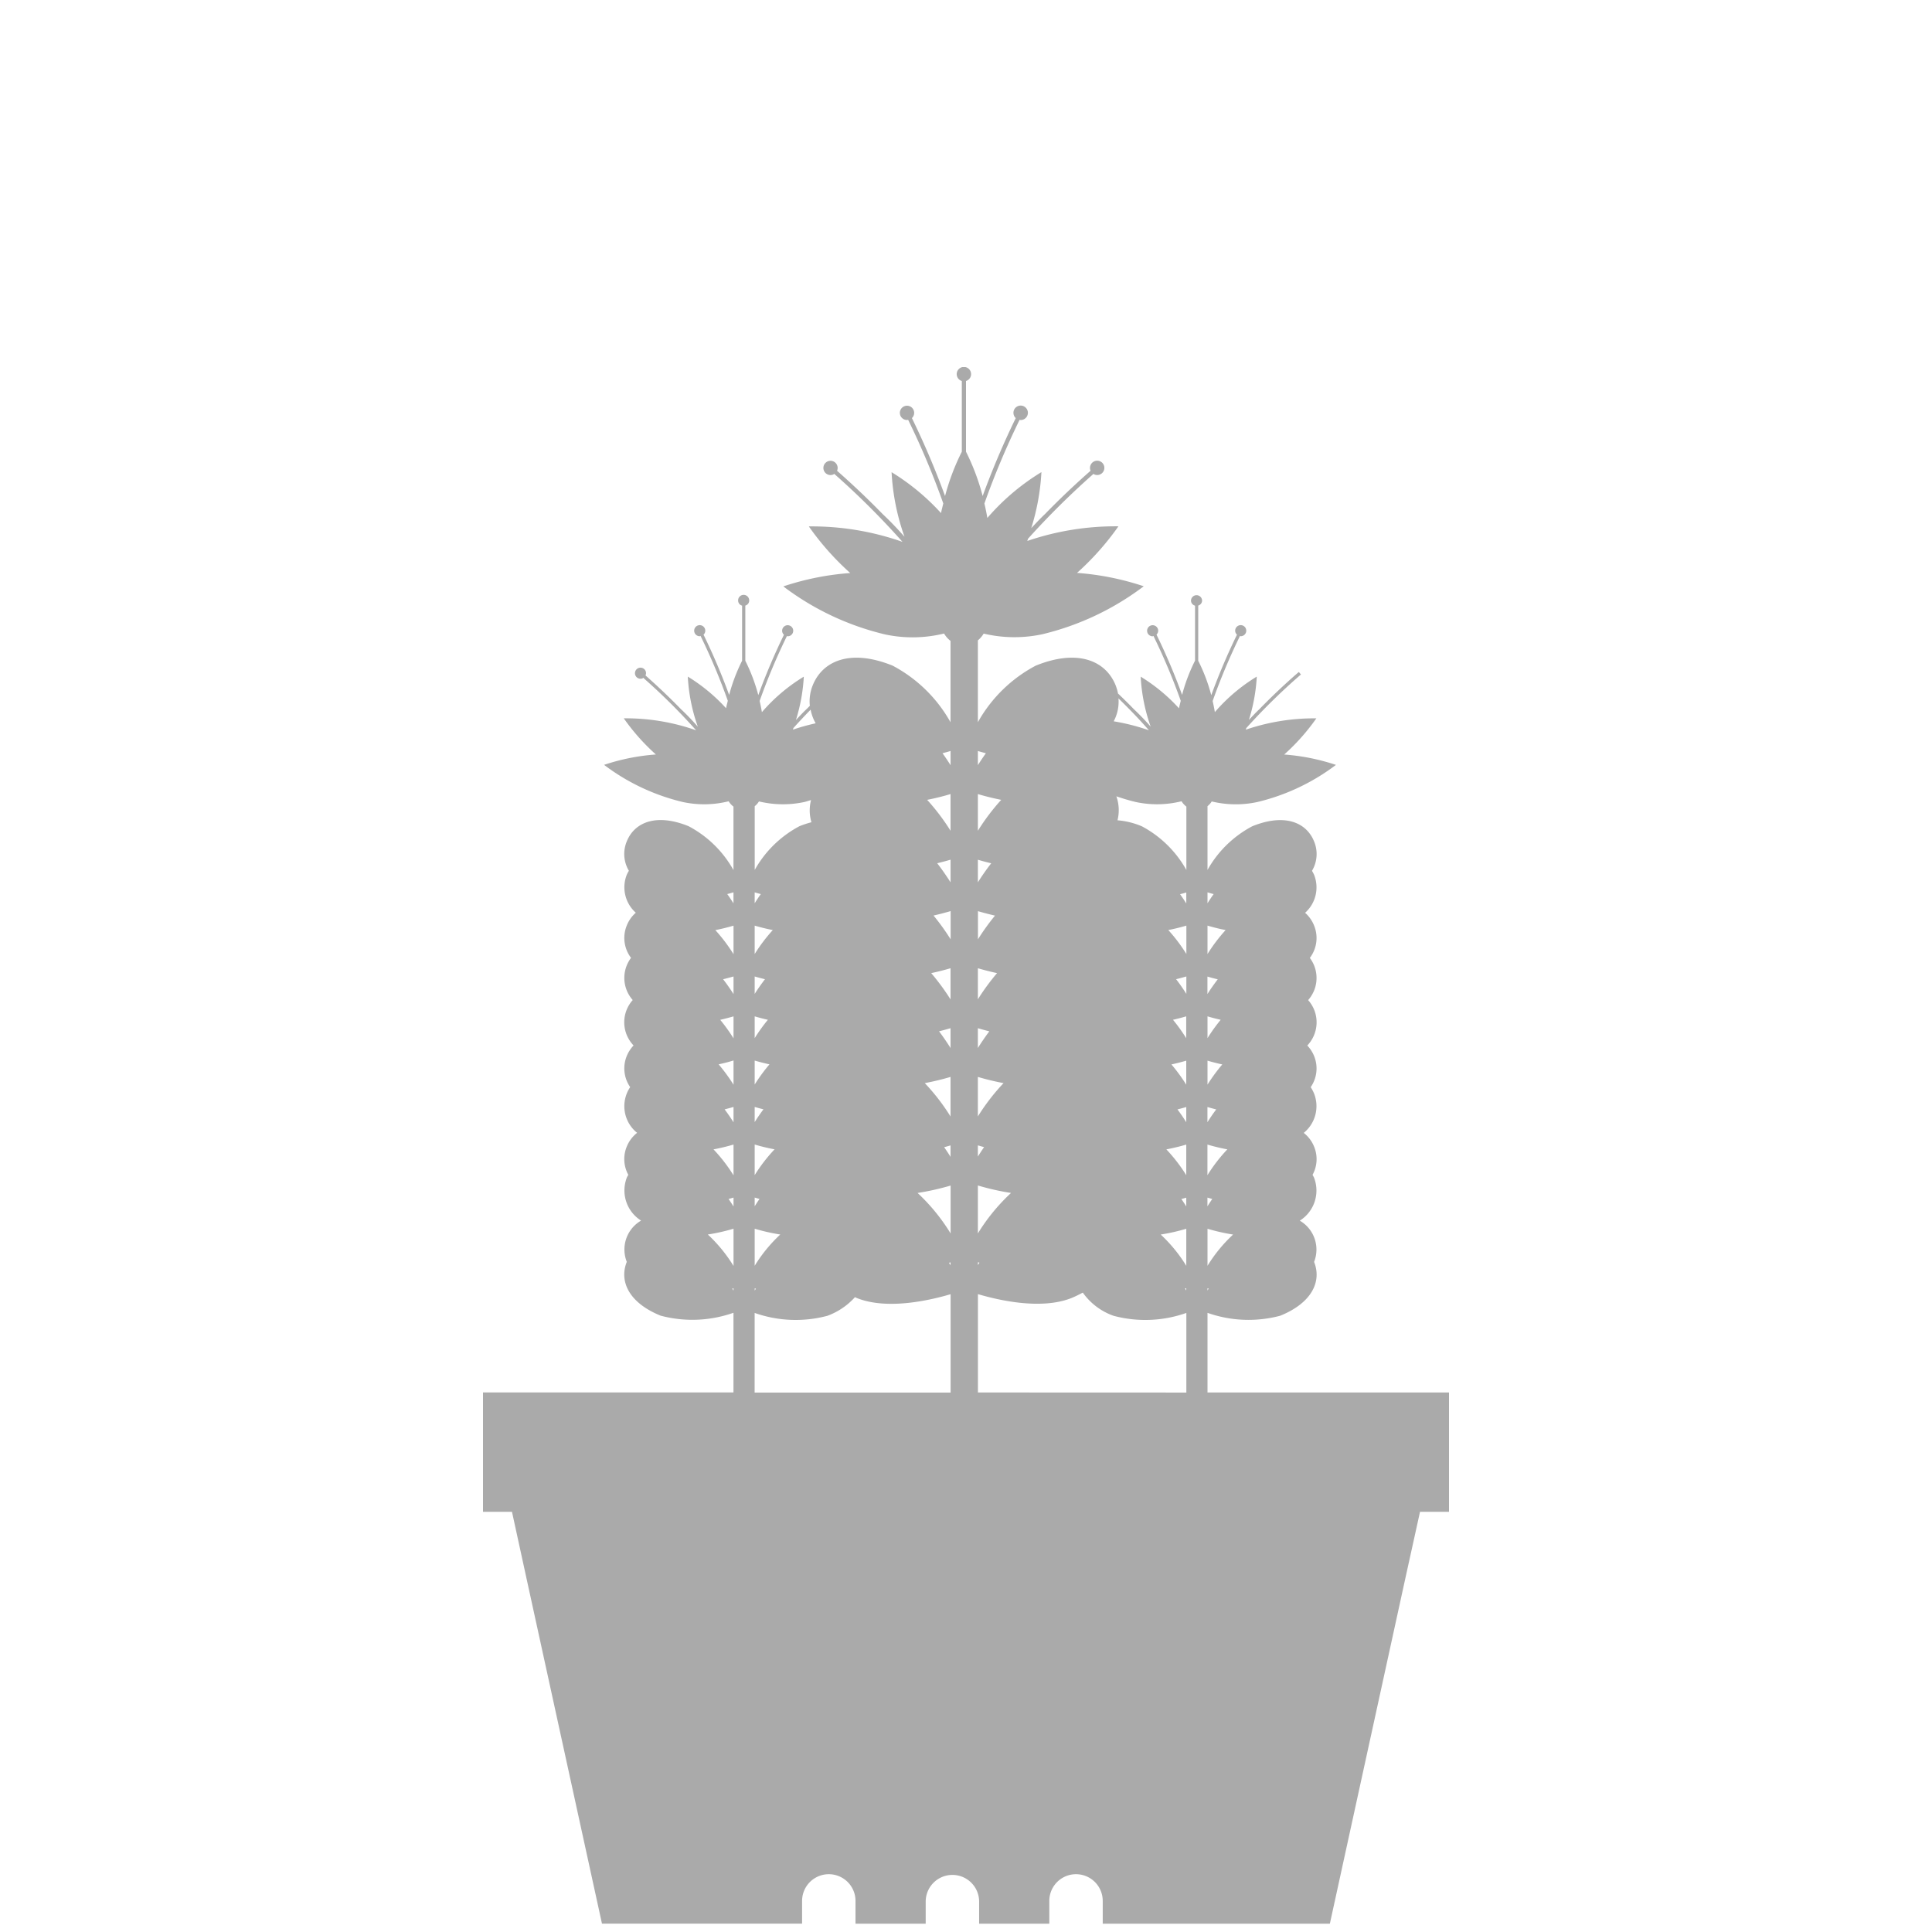 <svg xmlns="http://www.w3.org/2000/svg" width="100" height="100" viewBox="0 0 100 100">
    <defs>
        <clipPath id="lyauqmojja">
            <path data-name="사각형 2640" style="fill:none" d="M0 0h50v80.572H0z"/>
        </clipPath>
    </defs>
    <g data-name="그룹 2517">
        <path data-name="사각형 2594" style="fill:none" d="M0 0h100v100H0z"/>
        <g data-name="그룹 2399">
            <g data-name="그룹 2398" style="clip-path:url(#lyauqmojja)" transform="translate(25 19)">
                <path data-name="패스 11184" d="M37.5 53.075v-4.122a6.386 6.386 0 0 0 3.767.148c1.67-.678 2.145-1.8 1.75-2.785a1.73 1.73 0 0 0-.74-2.135 1.843 1.843 0 0 0 .738-2.225 1.552 1.552 0 0 0-.078-.145 1.688 1.688 0 0 0 .078-1.467 1.714 1.714 0 0 0-.534-.706 1.781 1.781 0 0 0 .534-2.039 1.856 1.856 0 0 0-.174-.327 1.7 1.7 0 0 0 .174-1.619 1.743 1.743 0 0 0-.35-.537 1.738 1.738 0 0 0 .35-1.865 1.763 1.763 0 0 0-.306-.486 1.725 1.725 0 0 0 .306-1.8 1.808 1.808 0 0 0-.218-.384 1.7 1.7 0 0 0 .218-1.68 1.737 1.737 0 0 0-.463-.655 1.762 1.762 0 0 0 .463-1.972 1.736 1.736 0 0 0-.107-.2 1.692 1.692 0 0 0 .107-1.526c-.4-.986-1.526-1.461-3.2-.78a5.711 5.711 0 0 0-2.315 2.26v-3.3a.986.986 0 0 0 .219-.245 5.307 5.307 0 0 0 2.354.031 10.939 10.939 0 0 0 4.075-1.923 10.956 10.956 0 0 0-2.677-.537 10.94 10.94 0 0 0 1.663-1.872 10.938 10.938 0 0 0-3.651.586c.01-.028.016-.057.027-.085a31.853 31.853 0 0 1 2.827-2.772l-.109-.129c-.009.008-.966.816-2.033 1.916-.193.18-.371.374-.552.565a9.125 9.125 0 0 0 .408-2.243 9.114 9.114 0 0 0-2.17 1.838 9.186 9.186 0 0 0-.115-.572 31.961 31.961 0 0 1 1.416-3.37c.014 0 .023.015.037.015a.287.287 0 1 0-.287-.288.278.278 0 0 0 .094.207 32.983 32.983 0 0 0-1.331 3.132 9.078 9.078 0 0 0-.675-1.782v-2.856a.272.272 0 0 0 .2-.25.287.287 0 0 0-.574 0 .273.273 0 0 0 .209.255v2.846a9.1 9.1 0 0 0-.67 1.77 32.53 32.53 0 0 0-1.325-3.118.283.283 0 0 0 .088-.2.287.287 0 1 0-.287.288c.016 0 .026-.015.042-.018a32.116 32.116 0 0 1 1.412 3.355c-.03.13-.067.259-.091.39a9.1 9.1 0 0 0-1.982-1.638 9.112 9.112 0 0 0 .516 2.585 13.311 13.311 0 0 0-.873-.905c-.287-.3-.564-.566-.818-.81a2.345 2.345 0 0 0-.125-.431c-.519-1.275-1.972-1.887-4.135-1.008a7.381 7.381 0 0 0-2.992 2.926v-4.237a1.33 1.33 0 0 0 .3-.349 6.9 6.9 0 0 0 3.028.035 14.156 14.156 0 0 0 5.257-2.485 14.164 14.164 0 0 0-3.453-.692 14.175 14.175 0 0 0 2.143-2.411A14.148 14.148 0 0 0 28.173 9c.014-.038.023-.077.036-.114A41.437 41.437 0 0 1 31.6 5.527a.364.364 0 0 0 .048.032.371.371 0 1 0-.2-.485.366.366 0 0 0 0 .292 42.062 42.062 0 0 0-2.359 2.241c-.248.233-.478.483-.712.73a11.77 11.77 0 0 0 .527-2.9 11.748 11.748 0 0 0-2.8 2.373c-.04-.253-.094-.5-.151-.75a41.428 41.428 0 0 1 1.821-4.331.275.275 0 0 0 .057.012.374.374 0 1 0-.256-.1 42.263 42.263 0 0 0-1.713 4.032A11.721 11.721 0 0 0 25 4.38V.72a.372.372 0 1 0-.217 0v3.662a11.754 11.754 0 0 0-.867 2.292A42.181 42.181 0 0 0 22.2 2.64a.37.37 0 1 0-.255.1.386.386 0 0 0 .059-.012 41 41 0 0 1 1.82 4.33c-.038.165-.085.329-.116.5a11.743 11.743 0 0 0-2.56-2.118 11.785 11.785 0 0 0 .668 3.341c-.358-.407-.733-.8-1.13-1.173a42.784 42.784 0 0 0-2.36-2.241.369.369 0 1 0-.195.193.323.323 0 0 0 .049-.033 40.766 40.766 0 0 1 3.533 3.52 14.155 14.155 0 0 0-4.848-.8 14.1 14.1 0 0 0 2.143 2.413 14.12 14.12 0 0 0-3.464.692 14.125 14.125 0 0 0 5.264 2.485 6.815 6.815 0 0 0 3.057-.046 1.313 1.313 0 0 0 .334.381v4.212a7.387 7.387 0 0 0-2.994-2.929c-2.163-.879-3.616-.267-4.135 1.008a2.212 2.212 0 0 0-.153 1.07l-.168.169c-.193.18-.371.374-.552.565a9.125 9.125 0 0 0 .408-2.243 9.1 9.1 0 0 0-2.169 1.837 8.884 8.884 0 0 0-.117-.58 32.028 32.028 0 0 1 1.413-3.361c.014 0 .023.015.037.015a.287.287 0 1 0-.286-.287.278.278 0 0 0 .094.207 33.017 33.017 0 0 0-1.328 3.124 9.07 9.07 0 0 0-.671-1.776v-2.858a.271.271 0 0 0 .2-.251.287.287 0 1 0-.573 0 .275.275 0 0 0 .206.254V15.2a9.1 9.1 0 0 0-.67 1.77 32.9 32.9 0 0 0-1.326-3.119.283.283 0 0 0 .09-.206.287.287 0 1 0-.286.287c.016 0 .025-.014.041-.017a32.116 32.116 0 0 1 1.411 3.356c-.029.129-.066.257-.09.387a9.09 9.09 0 0 0-1.98-1.637 9.079 9.079 0 0 0 .518 2.591c-.279-.316-.57-.622-.878-.911a33.635 33.635 0 0 0-1.83-1.74.283.283 0 0 0 .007-.225.287.287 0 1 0-.157.375c.014-.006.017-.022.03-.03A31.549 31.549 0 0 1 11.03 18.8a10.938 10.938 0 0 0-3.744-.62 10.935 10.935 0 0 0 1.663 1.872 10.893 10.893 0 0 0-2.682.537 10.958 10.958 0 0 0 4.074 1.923 5.248 5.248 0 0 0 2.374-.038.992.992 0 0 0 .249.275v3.286a5.709 5.709 0 0 0-2.32-2.27c-1.674-.681-2.8-.206-3.2.78a1.692 1.692 0 0 0 .107 1.526 1.737 1.737 0 0 0-.107.2 1.76 1.76 0 0 0 .465 1.971 1.727 1.727 0 0 0-.465.656 1.7 1.7 0 0 0 .218 1.68 1.808 1.808 0 0 0-.218.384 1.725 1.725 0 0 0 .306 1.8 1.73 1.73 0 0 0 .044 2.351 1.743 1.743 0 0 0-.35.537 1.7 1.7 0 0 0 .174 1.619 1.765 1.765 0 0 0 .359 2.366 1.72 1.72 0 0 0-.533.706 1.691 1.691 0 0 0 .077 1.467c-.025.049-.056.093-.077.145a1.843 1.843 0 0 0 .738 2.225 1.73 1.73 0 0 0-.74 2.135c-.395.985.08 2.107 1.75 2.785a6.4 6.4 0 0 0 3.772-.149v4.123H0v6.178h1.5l.758 3.478 3.9 17.839h10.358v-1.176a1.382 1.382 0 0 1 2.765 0v1.179h3.633v-1.179a1.383 1.383 0 0 1 2.765 0v1.179h3.633v-1.179a1.382 1.382 0 0 1 2.765 0v1.181h11.756l3.9-17.844.767-3.478H50v-6.175zm-11.882 0v-5.091c1.114.329 3.313.825 4.866.192.2-.084.384-.177.562-.271a3.279 3.279 0 0 0 1.591 1.2 6.381 6.381 0 0 0 3.768-.148v4.122zm-12.651-6.55a7.742 7.742 0 0 0-1.33-1.627 10.172 10.172 0 0 0 1.33-.3zm0-3.078a11.657 11.657 0 0 0-.256-.389c.092-.024.177-.048.256-.071zm0-1.612a8.377 8.377 0 0 0-1.036-1.344 10.444 10.444 0 0 0 1.036-.249zm0-2.745a9.468 9.468 0 0 0-.461-.67c.172-.042.326-.085.461-.124zm0-1.946a8.942 8.942 0 0 0-.771-1.054c.3-.064.558-.134.771-.2zm0-2.4a9.152 9.152 0 0 0-.688-.958c.263-.06.495-.123.688-.179zm0-2.29c-.152-.241-.332-.5-.538-.769.2-.048.383-.1.538-.142zm0-2.065a8.476 8.476 0 0 0-.941-1.246c.365-.072.688-.157.941-.231zM24.2 40.879c-.1-.162-.21-.329-.331-.5.119-.032.229-.063.331-.093zm1.414-6.659c.174.051.372.106.593.161-.224.3-.421.591-.593.863zm10.1-.436c.261-.059.491-.122.684-.178v1.13a9.126 9.126 0 0 0-.684-.952M36.4 35.9v1.243a8.992 8.992 0 0 0-.767-1.048c.294-.064.555-.133.767-.195m-10.785-3.177v-1.607c.274.081.612.17.992.253a11.57 11.57 0 0 0-.992 1.354M24.2 35.246c-.172-.273-.37-.567-.595-.866.222-.055.42-.11.595-.161zm0-2.515a11.663 11.663 0 0 0-1-1.362 14.38 14.38 0 0 0 1-.253zm0 4.01v2.049a10.8 10.8 0 0 0-1.333-1.728 13.7 13.7 0 0 0 1.333-.321m1.414 0a13.4 13.4 0 0 0 1.33.321 10.833 10.833 0 0 0-1.33 1.725zm.322 3.634c-.117.168-.223.331-.322.488v-.579c.1.029.206.06.322.091m9.434.116a10.476 10.476 0 0 0 1.031-.248v1.585a8.455 8.455 0 0 0-1.031-1.337m1.031 2.5v.453c-.078-.123-.16-.251-.252-.383.09-.024.174-.047.252-.07m-.456-4.568c.17-.042.322-.084.456-.123v.787a9.378 9.378 0 0 0-.456-.664M37.5 35.9c.212.062.472.131.766.195a8.964 8.964 0 0 0-.766 1.046zm0-1.161v-1.133c.192.057.422.119.683.178a9.053 9.053 0 0 0-.683.95m-1.629-3.05c.2-.048.38-.1.534-.142v.9c-.151-.24-.33-.5-.534-.763m-.4-2.54c.363-.071.683-.155.935-.229v1.467a8.619 8.619 0 0 0-.935-1.238m-9.852.475v-1.453c.248.073.545.154.883.23a11.733 11.733 0 0 0-.883 1.228m-1.414 0a11.787 11.787 0 0 0-.885-1.231c.338-.076.636-.157.885-.23zm1.41 12.741a13.026 13.026 0 0 0 1.716.387 9.925 9.925 0 0 0-1.716 2.095zm9.461 2.54a10.188 10.188 0 0 0 1.326-.3v1.918a7.724 7.724 0 0 0-1.326-1.62m2.421-1.91c.077.023.161.046.251.07a9.156 9.156 0 0 0-.251.381zm0-1.161v-1.584a10.448 10.448 0 0 0 1.03.248 8.35 8.35 0 0 0-1.03 1.336m0-2.745V38.3c.134.039.286.081.455.123a9.333 9.333 0 0 0-.455.662m0-6.637v-.9c.154.045.333.094.533.142-.2.261-.382.522-.533.761m-1.416-5.167c.117-.031.223-.06.321-.089v.567c-.1-.153-.2-.313-.321-.478m-10.466-.614V25.5c.2.059.431.122.69.184a11.908 11.908 0 0 0-.69.985m-1.414 0c-.2-.311-.428-.649-.692-.988.259-.062.492-.125.692-.184zM15 29.14a8.613 8.613 0 0 0-.938 1.241V28.91c.253.074.574.159.938.23m-.938-1.388v-.563c.1.029.2.058.318.089a8.94 8.94 0 0 0-.318.474m0 3.79c.154.045.333.094.533.142-.2.261-.382.522-.533.761zm0 2.064c.192.057.422.119.683.178a9.054 9.054 0 0 0-.683.95zm0 2.289c.212.062.472.131.766.195a8.964 8.964 0 0 0-.766 1.046zm0 2.4c.134.039.286.081.455.123a9.333 9.333 0 0 0-.455.662zm0 1.946a10.449 10.449 0 0 0 1.03.248 8.35 8.35 0 0 0-1.03 1.336zm0 2.745c.077.023.161.046.251.07a9.156 9.156 0 0 0-.251.381zm0 1.612a10.169 10.169 0 0 0 1.325.3 7.713 7.713 0 0 0-1.325 1.619zm8.427-1.85a13.352 13.352 0 0 0 1.715-.384v2.479a9.969 9.969 0 0 0-1.715-2.1m3.129 3.589.078.023-.078.125zM36.4 47.678v.116l-.062-.1.062-.018m1.1-3.076a10.169 10.169 0 0 0 1.325.3 7.713 7.713 0 0 0-1.325 1.617zm0-14.219V28.91c.253.074.574.159.938.23a8.613 8.613 0 0 0-.938 1.241m-3.41-6.617a4.062 4.062 0 0 0-1.248-.306 2.159 2.159 0 0 0-.059-1.24c.328.111.661.213 1 .293a5.248 5.248 0 0 0 2.374-.038 1 1 0 0 0 .249.276v3.28a5.712 5.712 0 0 0-2.315-2.266M25.615 24v-1.9c.326.1.74.206 1.208.3a11.121 11.121 0 0 0-1.208 1.6M24.2 24a11.1 11.1 0 0 0-1.211-1.6c.47-.093.885-.2 1.211-.3zm-9.922-1.52a5.293 5.293 0 0 0 2.355.032c.117-.028.23-.07.346-.1A2.136 2.136 0 0 0 17 23.559a4.909 4.909 0 0 0-.622.206 5.711 5.711 0 0 0-2.314 2.264v-3.3a.991.991 0 0 0 .219-.246m-.219 25.2.06.018-.06.1zM24.2 46.339v.151l-.08-.128.08-.023m13.3 1.339.06.018-.06.1zm.318-20.4a8.94 8.94 0 0 0-.318.474v-.563c.1.029.2.058.318.089M34.469 18.8a10.939 10.939 0 0 0-1.824-.465 2.148 2.148 0 0 0 .247-1.185c.486.471 1.043 1.04 1.577 1.65m-8.44 1.188c-.152.213-.29.419-.414.616v-.732c.126.038.263.076.414.116m-1.828.619c-.125-.2-.264-.405-.416-.619.151-.04.289-.079.416-.117zm-7.243-2.875a2.243 2.243 0 0 0 .255.695l-.007.014a10.913 10.913 0 0 0-1.164.325c.01-.028.017-.057.027-.085.3-.333.6-.652.889-.949m-3.994 10.022c-.1-.152-.2-.312-.322-.477.118-.031.224-.06.322-.09zM12.9 47.7l.066-.019v.119c-.022-.034-.043-.069-.066-.1m1.161 1.257a6.386 6.386 0 0 0 3.767.148 3.59 3.59 0 0 0 1.425-.964c.029.012.052.027.082.039 1.554.634 3.755.136 4.868-.192v5.091H14.059z" style="fill:#aaa"/>
            </g>
        </g>
    </g>
</svg>
